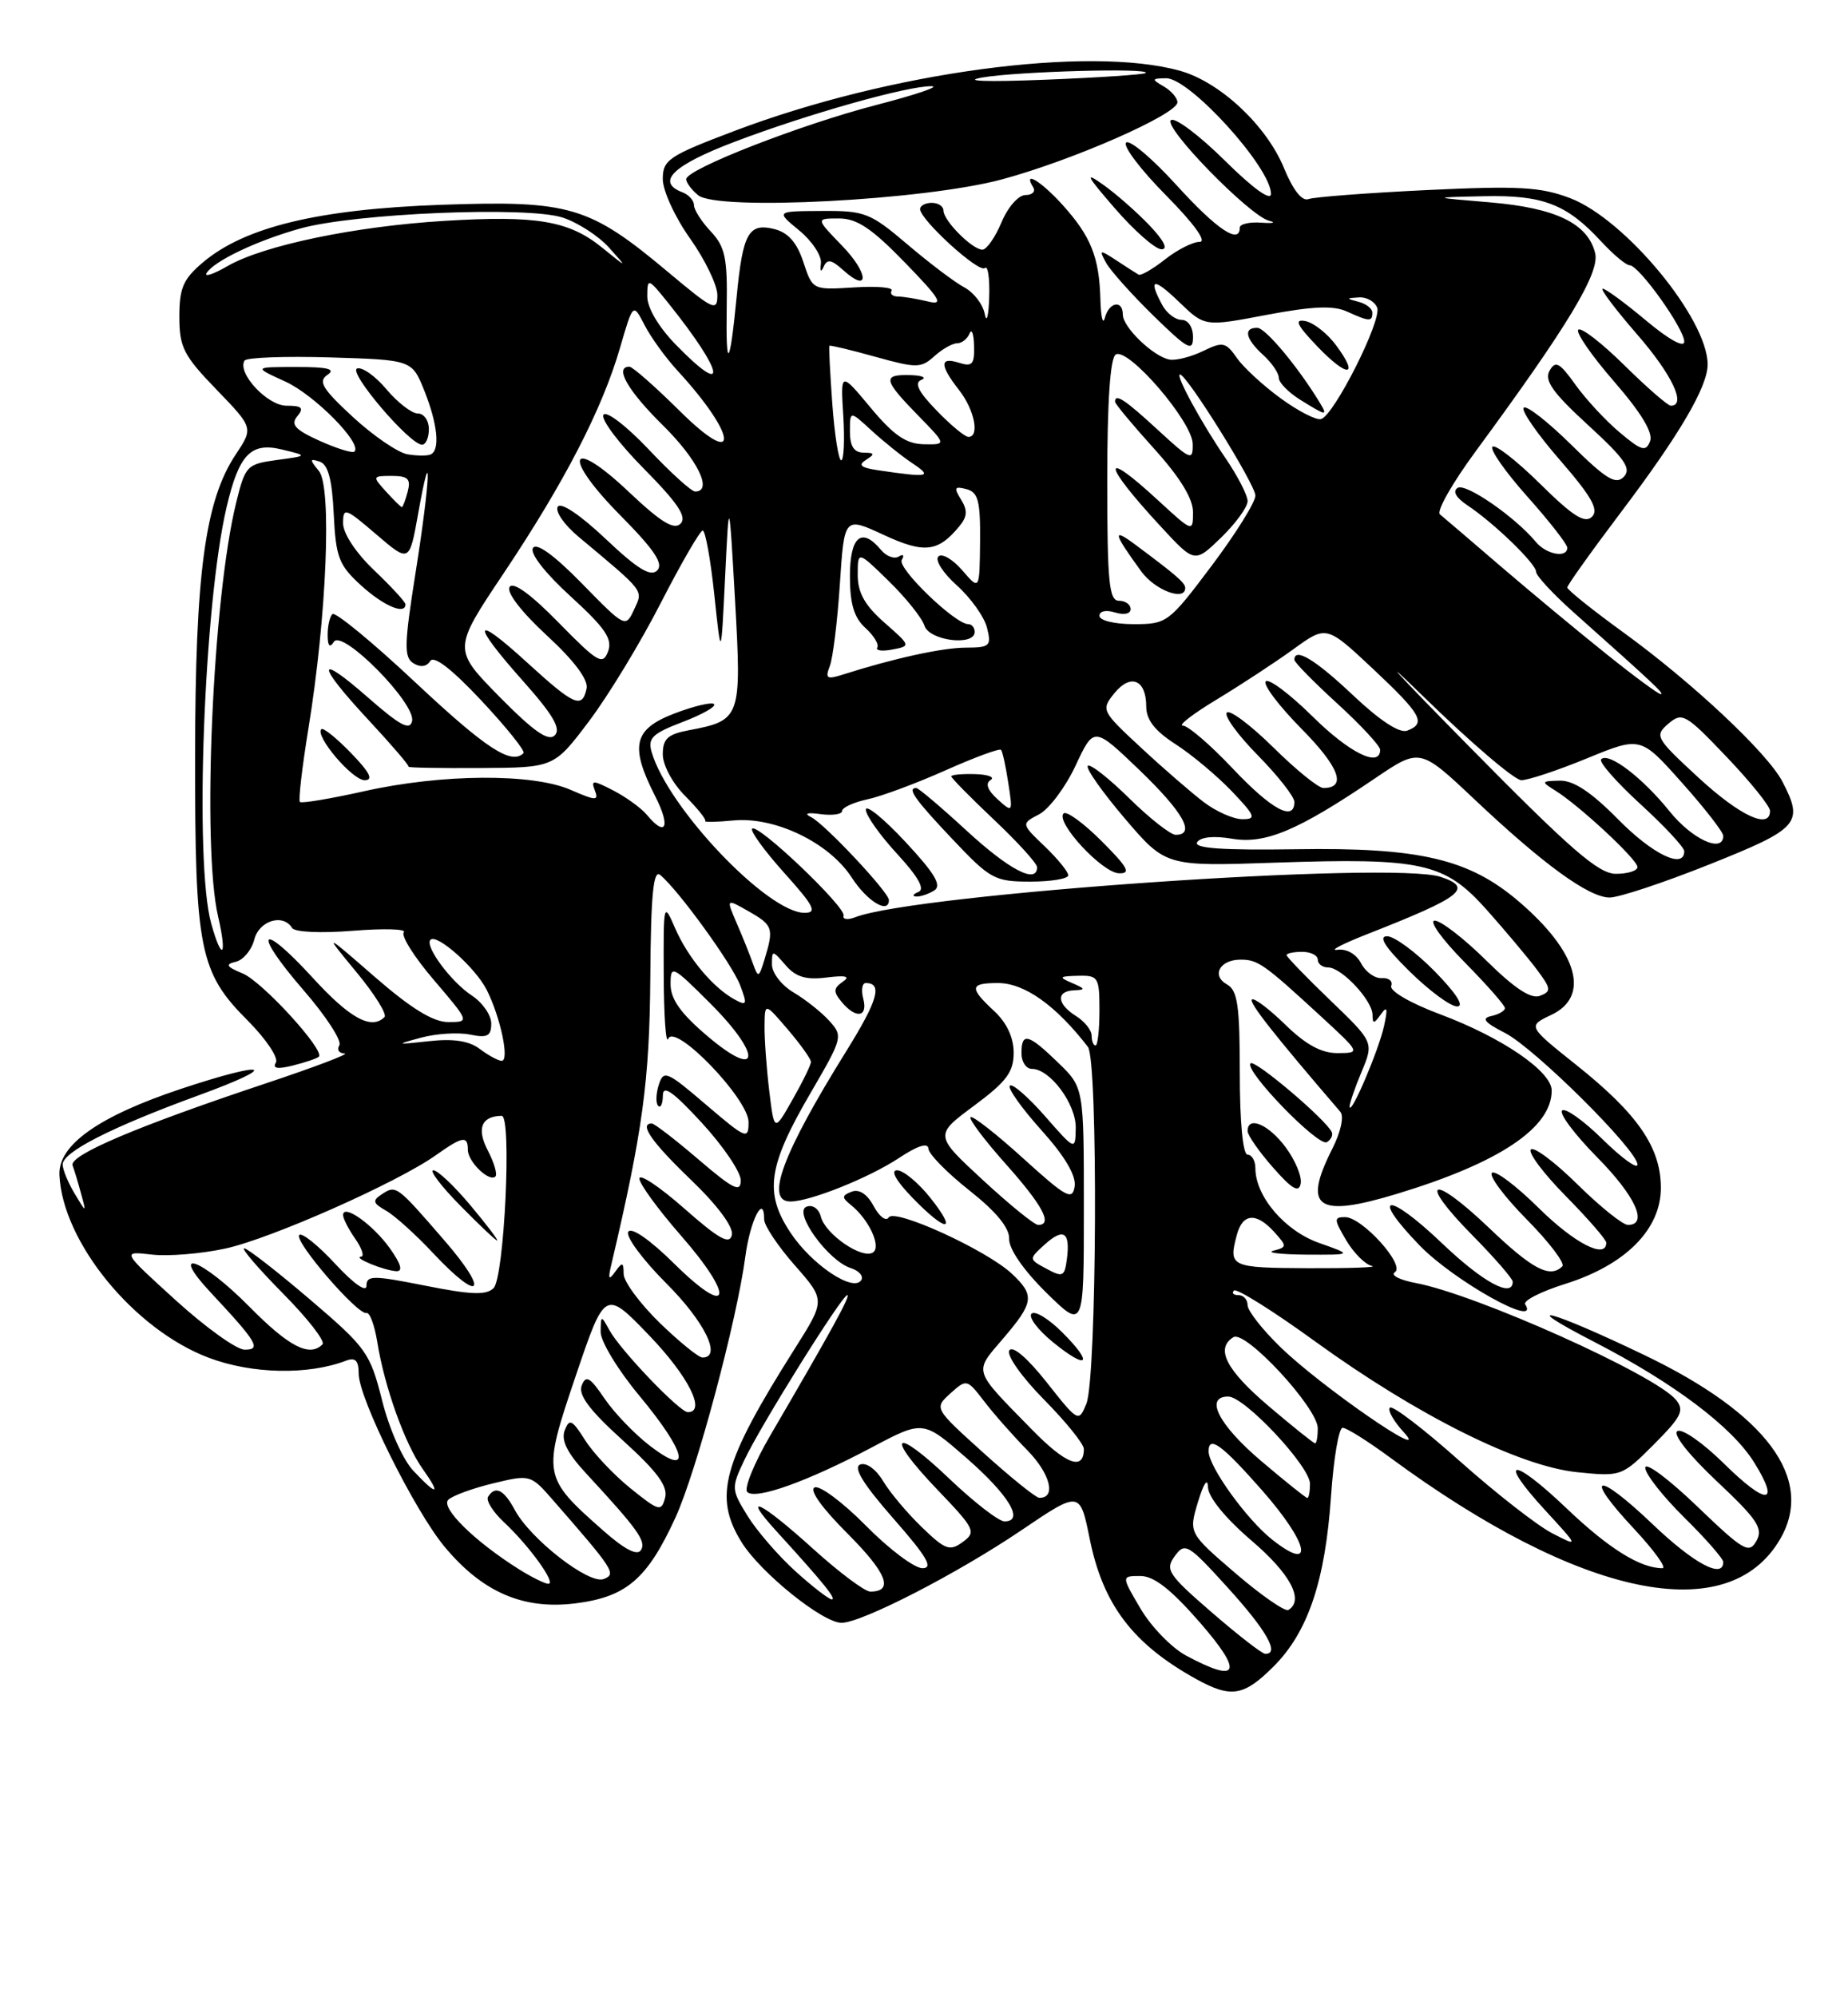 <?xml version="1.0" encoding="UTF-8" standalone="no"?>
<!DOCTYPE svg PUBLIC "-//W3C//DTD SVG 1.1//EN" "http://www.w3.org/Graphics/SVG/1.1/DTD/svg11.dtd" >
<svg xmlns="http://www.w3.org/2000/svg" xmlns:xlink="http://www.w3.org/1999/xlink" version="1.1" viewBox="0 0 237 256">
 <g >
 <path fill="currentColor"
d=" M 163.34 213.59 C 167.75 209.18 169.96 202.62 170.70 191.75 C 171.03 186.94 171.70 183.00 172.19 183.00 C 172.68 183.00 175.43 184.72 178.29 186.83 C 202.70 204.79 221.68 208.73 228.32 197.23 C 232.76 189.54 226.56 181.19 210.84 173.66 C 198.75 167.86 194.11 166.66 204.50 172.02 C 214.70 177.28 222.17 182.91 225.00 187.50 C 228.36 192.93 226.55 192.97 221.07 187.57 C 218.39 184.93 215.71 183.06 215.12 183.43 C 214.49 183.82 216.58 186.47 220.18 189.86 C 225.39 194.76 226.15 195.90 225.26 197.50 C 224.31 199.20 223.61 198.79 217.61 193.03 C 213.97 189.54 211.00 187.33 211.00 188.13 C 211.00 188.92 213.25 191.79 216.00 194.50 C 218.75 197.21 221.00 199.78 221.00 200.21 C 221.00 202.43 217.22 200.40 211.92 195.34 C 204.70 188.46 202.95 188.89 209.54 195.93 C 212.14 198.72 213.79 201.00 213.20 201.00 C 210.35 201.00 206.31 198.48 200.91 193.33 C 193.89 186.64 191.94 186.81 198.16 193.57 C 202.50 198.29 202.50 198.29 199.06 196.52 C 197.17 195.55 191.84 191.39 187.23 187.29 C 182.62 183.18 178.58 180.09 178.25 180.42 C 177.92 180.74 178.75 182.19 180.08 183.63 C 183.73 187.60 169.42 177.72 164.25 172.70 C 161.91 170.44 160.00 168.00 160.00 167.29 C 160.00 166.58 159.48 166.00 158.83 166.00 C 158.19 166.00 157.93 165.74 158.25 165.41 C 158.58 165.09 163.27 168.02 168.67 171.94 C 181.77 181.42 194.80 187.92 202.23 188.69 C 207.91 189.27 208.00 189.24 212.10 185.14 C 215.65 181.58 216.05 180.77 214.93 179.41 C 212.25 176.19 189.32 165.90 181.57 164.45 C 179.50 164.06 178.29 163.44 178.88 163.07 C 180.29 162.20 174.69 156.00 172.50 156.00 C 171.05 156.00 171.06 156.29 172.64 158.96 C 173.60 160.59 175.09 162.08 175.94 162.26 C 176.80 162.44 173.11 162.57 167.75 162.55 C 157.78 162.50 157.52 162.38 158.63 158.25 C 159.37 155.50 161.12 155.37 163.42 157.91 C 165.06 159.73 165.06 159.85 163.33 160.30 C 162.32 160.56 164.20 160.78 167.50 160.81 C 173.50 160.84 173.50 160.84 169.17 159.31 C 164.77 157.76 161.01 153.35 161.00 149.75 C 161.00 148.79 160.55 148.00 160.00 148.00 C 159.40 148.00 159.00 143.85 159.00 137.55 C 159.00 128.90 158.72 126.94 157.36 126.18 C 155.32 125.04 156.44 123.00 159.10 123.00 C 161.32 123.00 162.09 123.54 169.36 130.23 C 174.50 134.96 174.50 134.96 171.54 134.98 C 169.47 134.99 167.46 133.90 164.81 131.31 C 162.73 129.29 160.82 127.85 160.55 128.11 C 160.16 128.51 163.43 132.66 171.89 142.50 C 172.39 143.08 171.96 145.06 170.88 147.21 C 167.01 154.85 168.88 156.14 179.21 153.00 C 192.30 149.03 199.00 144.55 199.00 139.78 C 199.00 137.33 192.63 132.97 184.68 130.00 C 180.90 128.59 178.18 127.01 178.42 126.37 C 178.65 125.76 178.12 125.31 177.23 125.37 C 176.34 125.44 175.14 124.59 174.56 123.48 C 173.93 122.27 172.69 121.57 171.50 121.74 C 170.40 121.89 172.20 120.96 175.50 119.67 C 187.54 114.94 189.00 113.80 184.75 112.39 C 178.60 110.34 117.54 114.55 109.69 117.56 C 108.72 117.94 108.04 117.85 108.19 117.37 C 108.53 116.30 97.18 105.49 96.46 106.21 C 96.18 106.49 98.02 109.03 100.56 111.86 C 104.40 116.13 104.85 117.00 103.18 117.00 C 98.46 117.00 85.66 103.56 83.57 96.39 C 83.05 94.61 83.66 94.02 87.54 92.54 C 90.06 91.58 91.88 90.55 91.58 90.25 C 91.29 89.95 89.01 90.49 86.52 91.44 C 81.24 93.45 80.74 95.60 84.02 102.04 C 86.04 105.99 85.41 107.40 82.95 104.43 C 82.23 103.57 80.31 102.18 78.68 101.33 C 76.02 99.96 75.77 99.96 76.29 101.32 C 76.81 102.66 76.43 102.65 73.19 101.24 C 68.29 99.10 56.66 99.18 46.67 101.42 C 42.36 102.38 38.67 103.00 38.46 102.79 C 38.25 102.59 38.74 98.39 39.54 93.46 C 41.90 79.01 42.58 62.40 40.90 60.37 C 39.69 58.90 39.70 58.74 41.00 59.17 C 42.07 59.52 42.59 61.43 42.80 65.89 C 43.07 71.44 43.45 72.43 46.30 75.03 C 49.19 77.66 52.00 78.86 52.00 77.46 C 52.00 77.16 50.20 75.21 48.00 73.11 C 45.66 70.89 44.00 68.38 44.00 67.08 C 44.00 64.99 44.27 65.08 48.25 68.49 C 52.50 72.13 52.50 72.13 53.63 65.82 C 55.43 55.71 55.19 61.45 53.31 73.31 C 51.83 82.64 51.79 84.25 53.02 85.01 C 53.92 85.57 54.71 85.46 55.17 84.73 C 55.64 83.97 57.95 85.76 61.75 89.81 C 64.97 93.25 67.39 96.27 67.14 96.53 C 65.59 98.08 62.34 95.96 53.35 87.54 C 47.80 82.33 42.97 78.36 42.63 78.71 C 42.28 79.05 42.01 80.27 42.02 81.42 C 42.03 82.81 42.29 83.09 42.82 82.26 C 43.88 80.59 53.32 90.14 52.85 92.41 C 52.58 93.68 51.32 93.01 47.25 89.45 C 40.48 83.51 40.51 85.04 47.31 92.34 C 50.23 95.48 52.52 98.15 52.39 98.27 C 52.27 98.40 56.42 98.47 61.61 98.44 C 71.05 98.39 71.05 98.39 75.54 92.44 C 78.01 89.17 82.16 82.34 84.76 77.25 C 87.37 72.17 89.78 68.01 90.12 68.00 C 90.46 68.00 91.13 71.71 91.61 76.25 C 92.48 84.50 92.48 84.50 92.99 74.00 C 93.50 63.50 93.50 63.50 94.27 77.00 C 95.12 92.04 95.01 92.34 88.33 93.60 C 85.63 94.11 85.00 94.69 85.00 96.69 C 85.00 98.07 86.26 100.42 87.88 102.03 C 89.46 103.62 90.61 105.05 90.44 105.23 C 90.27 105.40 91.90 105.37 94.07 105.16 C 99.40 104.66 106.34 108.00 109.24 112.49 C 111.21 115.53 114.00 117.22 114.00 115.36 C 114.00 114.38 105.77 105.60 104.03 104.74 C 103.06 104.25 103.51 104.11 105.25 104.35 C 106.76 104.55 108.00 104.37 108.00 103.94 C 108.00 103.51 109.46 102.84 111.25 102.45 C 113.04 102.07 117.55 100.39 121.27 98.73 C 125.00 97.07 128.20 95.89 128.38 96.11 C 128.57 96.32 128.99 98.24 129.31 100.36 C 129.90 104.17 129.88 104.20 127.93 102.44 C 126.65 101.28 126.33 100.41 127.04 99.98 C 127.63 99.61 126.74 99.27 125.06 99.22 C 123.38 99.17 122.00 99.30 122.00 99.51 C 122.00 99.72 124.47 102.23 127.50 105.09 C 130.53 107.95 133.00 110.67 133.00 111.15 C 133.00 113.35 129.46 111.52 124.00 106.50 C 120.71 103.47 117.79 101.00 117.51 101.00 C 116.29 101.00 117.32 102.46 122.15 107.56 C 127.00 112.69 127.56 113.00 132.15 113.00 C 134.82 113.00 137.00 112.63 137.00 112.19 C 137.00 111.74 135.64 110.07 133.98 108.48 C 130.95 105.58 130.95 105.58 133.27 104.37 C 134.54 103.70 136.65 100.89 137.94 98.13 C 140.29 93.10 140.29 93.10 146.15 98.72 C 151.76 104.12 153.38 107.00 150.78 107.00 C 150.12 107.00 147.43 104.89 144.81 102.31 C 142.19 99.73 139.80 97.86 139.51 98.16 C 139.21 98.46 141.34 101.48 144.23 104.88 C 149.50 111.05 149.50 111.05 163.50 110.57 C 182.42 109.93 185.27 110.56 190.70 116.65 C 193.07 119.32 195.95 122.74 197.08 124.25 C 198.94 126.73 198.98 127.07 197.49 127.64 C 196.35 128.08 194.23 126.68 190.64 123.14 C 187.78 120.31 184.79 118.00 184.00 118.00 C 183.21 118.00 184.92 120.38 187.78 123.28 C 190.65 126.19 193.00 128.85 193.00 129.21 C 193.00 129.56 192.21 130.02 191.25 130.23 C 189.94 130.51 190.39 131.06 193.00 132.39 C 196.83 134.35 210.00 147.43 210.00 149.27 C 210.00 149.90 207.98 148.44 205.52 146.02 C 203.06 143.60 200.72 141.95 200.33 142.34 C 199.94 142.73 201.95 145.41 204.81 148.31 C 209.74 153.30 211.43 157.00 208.78 157.00 C 208.11 157.00 205.20 154.66 202.31 151.81 C 199.41 148.95 196.73 146.94 196.33 147.33 C 195.94 147.73 197.95 150.41 200.81 153.31 C 203.66 156.20 206.00 158.89 206.00 159.28 C 206.00 161.46 201.91 159.36 197.31 154.81 C 194.41 151.95 191.73 149.94 191.33 150.33 C 190.94 150.73 192.96 153.43 195.83 156.33 C 198.70 159.24 200.74 161.93 200.36 162.31 C 198.78 163.88 196.54 162.71 190.92 157.34 C 183.53 150.30 181.72 151.13 188.81 158.31 C 191.66 161.20 194.00 163.89 194.00 164.28 C 194.00 166.43 190.16 164.34 184.92 159.34 C 177.95 152.69 175.58 152.93 182.06 159.63 C 186.50 164.21 197.60 170.39 195.60 167.17 C 195.32 166.71 197.64 165.53 200.77 164.55 C 208.48 162.12 213.00 157.57 213.00 152.25 C 213.00 147.08 210.05 142.79 202.17 136.51 C 195.91 131.52 195.91 131.52 198.95 130.08 C 203.98 127.70 202.36 122.03 194.80 115.56 C 188.41 110.09 182.07 108.60 166.18 108.85 C 156.74 108.99 153.05 108.73 153.53 107.95 C 153.95 107.28 155.66 107.10 158.00 107.50 C 162.28 108.22 166.44 106.47 176.30 99.79 C 182.10 95.86 182.10 95.86 189.10 102.46 C 197.93 110.79 203.71 114.99 206.40 115.04 C 207.56 115.06 213.33 113.15 219.24 110.79 C 230.74 106.20 231.35 105.51 228.60 100.20 C 226.71 96.55 217.09 87.52 208.25 81.10 C 204.26 78.21 201.00 75.60 201.00 75.30 C 201.00 75.00 204.11 70.65 207.90 65.63 C 215.37 55.75 219.00 49.57 219.00 46.72 C 219.00 40.87 208.44 28.10 201.37 25.40 C 197.60 23.96 194.79 23.80 183.01 24.36 C 175.36 24.73 168.52 25.25 167.80 25.52 C 166.98 25.83 165.82 24.35 164.67 21.55 C 162.43 16.08 156.45 10.50 151.32 9.07 C 139.59 5.81 114.11 9.25 94.25 16.76 C 85.74 19.98 85.00 20.48 85.00 22.96 C 85.00 24.44 86.57 27.86 88.50 30.57 C 90.42 33.28 92.00 36.55 92.00 37.83 C 92.00 39.98 91.48 39.73 85.75 34.93 C 75.57 26.40 73.13 25.67 56.58 26.25 C 40.87 26.81 31.43 29.08 26.05 33.61 C 23.50 35.76 23.00 36.90 23.00 40.59 C 23.00 44.50 23.54 45.57 27.75 49.92 C 32.50 54.84 32.50 54.84 30.24 58.24 C 26.30 64.15 25.04 73.47 25.02 96.88 C 25.00 121.72 25.57 124.61 31.76 130.80 C 34.12 133.17 35.75 135.60 35.38 136.20 C 34.91 136.95 35.60 137.07 37.60 136.56 C 39.19 136.16 40.67 135.66 40.89 135.44 C 41.70 134.63 33.64 125.81 31.12 124.77 C 29.02 123.90 28.84 123.60 30.25 123.27 C 31.21 123.04 32.27 121.76 32.61 120.43 C 33.22 118.00 36.30 117.05 37.46 118.94 C 37.79 119.48 41.16 119.63 45.27 119.30 C 49.25 118.98 52.18 119.07 51.79 119.49 C 51.39 119.92 53.13 122.68 55.66 125.63 C 60.24 131.00 60.24 131.00 57.48 131.00 C 55.55 131.00 52.73 129.26 48.11 125.25 C 41.50 119.50 41.50 119.50 45.72 124.61 C 48.05 127.42 49.66 130.01 49.31 130.36 C 47.63 132.04 44.87 130.53 40.13 125.35 C 33.29 117.88 32.27 119.24 38.95 126.94 C 41.81 130.24 43.87 133.41 43.52 133.97 C 43.17 134.54 43.47 135.01 44.19 135.03 C 44.91 135.05 40.33 136.78 34.00 138.89 C 17.61 144.35 8.82 148.08 9.31 149.38 C 9.54 150.00 10.03 151.62 10.40 153.00 C 11.08 155.50 11.08 155.50 9.58 153.00 C 8.75 151.62 8.05 149.95 8.04 149.27 C 7.99 147.68 14.25 144.49 25.50 140.38 C 36.14 136.50 34.35 135.86 23.22 139.56 C 12.67 143.07 7.46 146.75 7.62 150.58 C 7.99 159.16 17.18 170.42 26.78 174.03 C 32.32 176.12 39.53 176.27 44.41 174.39 C 45.58 173.95 46.00 174.40 46.00 176.07 C 46.00 179.21 53.18 193.67 57.04 198.28 C 61.89 204.09 67.11 206.34 73.78 205.51 C 80.34 204.69 83.01 202.39 86.63 194.50 C 89.32 188.62 94.49 169.31 95.59 161.04 C 96.20 156.42 98.00 152.89 98.00 156.30 C 98.00 157.08 99.77 159.73 101.93 162.18 C 105.86 166.65 105.86 166.65 101.91 172.89 C 92.64 187.56 91.47 191.80 95.10 197.66 C 97.51 201.56 105.50 208.00 107.92 208.00 C 110.51 208.00 122.80 201.68 131.00 196.13 C 138.50 191.06 138.50 191.06 139.76 197.28 C 141.47 205.69 145.29 210.72 153.41 215.21 C 157.88 217.68 159.52 217.41 163.34 213.59 Z  M 164.88 147.05 C 162.71 144.12 160.00 142.96 160.00 144.97 C 160.00 145.50 161.46 147.60 163.25 149.63 C 165.68 152.40 166.58 152.93 166.81 151.71 C 166.99 150.82 166.12 148.72 164.88 147.05 Z  M 170.80 145.12 C 170.12 143.55 160.92 135.75 160.38 136.29 C 159.50 137.16 169.10 147.06 170.17 146.39 C 170.69 146.08 170.97 145.50 170.80 145.12 Z  M 184.00 124.50 C 181.57 122.03 178.82 120.00 177.89 120.00 C 176.73 120.00 177.63 121.41 180.77 124.50 C 183.28 126.97 186.02 129.00 186.87 129.00 C 187.84 129.00 186.76 127.32 184.00 124.50 Z  M 119.82 114.13 C 120.81 113.50 119.88 111.94 116.11 107.90 C 113.34 104.93 111.06 103.07 111.04 103.77 C 111.02 104.47 112.82 107.02 115.04 109.43 C 117.76 112.38 118.66 113.98 117.79 114.32 C 117.08 114.61 116.95 114.87 117.50 114.91 C 118.05 114.94 119.09 114.59 119.82 114.13 Z  M 141.27 107.80 C 138.96 105.49 136.77 103.90 136.40 104.26 C 135.32 105.35 141.33 111.85 143.49 111.93 C 145.09 111.99 144.66 111.19 141.27 107.80 Z  M 45.01 96.51 C 43.16 94.60 41.44 93.22 41.21 93.46 C 40.35 94.31 45.18 100.00 46.76 100.00 C 47.93 100.00 47.44 99.02 45.01 96.51 Z  M 152.11 212.20 C 150.27 211.21 147.64 208.51 146.28 206.20 C 143.80 202.00 143.80 202.00 146.25 202.00 C 148.00 202.00 150.19 203.72 153.92 208.00 C 159.50 214.42 158.90 215.84 152.11 212.20 Z  M 155.39 206.65 C 149.79 201.80 149.39 201.19 150.66 199.45 C 151.97 197.65 152.36 197.88 157.48 203.52 C 162.45 208.99 164.17 212.04 162.25 211.97 C 161.84 211.96 158.75 209.56 155.39 206.65 Z  M 158.46 201.66 C 152.44 196.49 152.44 196.49 153.64 192.50 C 154.37 190.09 154.88 189.35 154.92 190.63 C 154.97 191.92 157.18 194.62 160.50 197.46 C 165.48 201.71 167.28 205.09 165.24 206.35 C 164.82 206.61 161.77 204.50 158.46 201.66 Z  M 102.02 201.40 C 99.84 199.43 97.07 196.23 95.88 194.31 C 93.78 190.91 93.77 190.70 95.45 187.16 C 97.54 182.71 107.99 166.00 108.66 166.00 C 109.13 166.00 106.67 170.49 98.80 183.96 C 96.72 187.52 95.39 190.79 95.83 191.23 C 96.88 192.28 103.59 189.88 111.82 185.51 C 118.39 182.03 118.39 182.03 123.94 186.87 C 129.41 191.65 131.42 195.00 128.82 195.00 C 128.09 195.00 124.92 192.55 121.77 189.55 C 114.58 182.69 113.37 183.79 120.23 190.95 C 125.04 195.97 125.23 196.36 123.47 197.64 C 121.81 198.86 121.23 198.65 118.23 195.75 C 116.37 193.96 114.13 191.30 113.26 189.84 C 112.36 188.33 111.10 187.41 110.32 187.71 C 109.38 188.07 110.68 190.19 114.56 194.62 C 118.87 199.52 119.74 201.00 118.30 201.00 C 117.27 201.00 114.02 198.56 111.08 195.58 C 108.14 192.60 105.17 190.38 104.49 190.64 C 103.73 190.93 105.36 193.23 108.69 196.56 C 113.74 201.61 114.68 204.00 111.61 204.00 C 110.91 204.00 107.61 201.53 104.26 198.50 C 97.55 192.43 94.94 191.18 99.57 196.25 C 105.53 202.78 107.33 205.00 106.68 205.00 C 106.31 205.00 104.21 203.38 102.02 201.40 Z  M 66.50 201.10 C 60.83 197.53 56.45 193.21 57.50 192.22 C 58.05 191.70 60.64 190.75 63.26 190.12 C 67.98 188.98 68.06 189.00 70.88 192.23 C 78.76 201.25 79.08 201.75 77.42 202.39 C 75.54 203.12 68.02 197.27 66.02 193.53 C 64.62 190.92 63.51 190.37 62.59 191.85 C 62.30 192.32 63.22 193.79 64.63 195.10 C 67.89 198.15 71.39 203.00 70.32 203.00 C 69.87 202.99 68.15 202.14 66.50 201.10 Z  M 77.34 196.16 C 69.58 189.31 69.54 189.05 73.83 176.37 C 77.59 165.27 77.59 165.27 83.30 171.21 C 88.30 176.42 90.60 181.00 88.21 181.00 C 87.16 181.00 79.56 173.06 78.16 170.50 C 77.09 168.55 77.06 168.55 77.03 170.70 C 77.01 171.91 79.25 175.60 82.00 178.90 C 88.08 186.21 88.79 189.46 83.41 185.36 C 81.43 183.85 78.79 181.11 77.53 179.26 C 75.66 176.50 75.14 176.20 74.60 177.59 C 74.14 178.80 75.61 180.76 79.89 184.63 C 84.29 188.62 85.68 190.50 85.30 191.96 C 84.82 193.79 84.52 193.71 80.88 190.78 C 78.73 189.05 76.10 186.27 75.04 184.59 C 73.36 181.94 73.02 181.78 72.42 183.34 C 71.94 184.61 72.75 186.24 75.14 188.82 C 81.82 196.04 82.90 197.55 82.20 198.68 C 81.73 199.44 80.10 198.60 77.34 196.16 Z  M 163.18 197.36 C 159.90 194.78 155.00 187.99 155.00 186.02 C 155.00 183.92 156.70 185.16 161.85 191.01 C 167.86 197.84 168.66 201.67 163.18 197.36 Z  M 126.14 186.23 C 119.79 180.50 119.79 180.50 121.88 178.60 C 123.96 176.73 124.01 176.74 126.21 179.60 C 127.43 181.20 129.93 184.03 131.77 185.90 C 134.71 188.91 135.49 192.03 133.28 191.98 C 132.85 191.97 129.64 189.39 126.14 186.23 Z  M 161.73 187.25 C 156.29 182.63 154.43 179.00 157.52 179.00 C 159.61 179.00 168.00 187.94 168.00 190.18 C 168.00 191.18 167.85 192.00 167.66 192.00 C 167.48 192.00 164.80 189.86 161.73 187.25 Z  M 52.99 188.49 C 51.67 187.09 49.91 183.13 49.01 179.52 C 47.46 173.38 47.00 172.74 39.72 166.53 C 35.51 162.94 31.73 160.00 31.32 160.00 C 30.90 160.00 33.15 162.61 36.31 165.81 C 39.47 169.00 41.74 171.92 41.36 172.31 C 39.69 173.98 37.07 172.63 32.00 167.50 C 25.85 161.27 21.44 159.70 27.10 165.75 C 32.98 172.04 33.55 173.00 31.37 172.99 C 30.34 172.99 26.37 170.14 22.55 166.67 C 15.60 160.36 15.60 160.36 19.45 160.80 C 21.56 161.05 25.81 160.70 28.90 160.03 C 34.78 158.75 50.99 151.56 55.92 148.05 C 59.32 145.64 60.00 145.52 60.00 147.38 C 60.00 148.90 62.76 151.57 63.54 150.79 C 63.81 150.52 63.37 149.01 62.55 147.44 C 61.10 144.64 61.74 143.06 64.34 143.02 C 65.66 142.99 64.68 163.72 63.30 165.10 C 62.37 166.03 60.41 165.96 54.55 164.79 C 47.80 163.45 47.00 163.45 47.00 164.81 C 47.00 165.70 45.35 164.54 43.00 162.00 C 40.80 159.62 38.72 157.95 38.38 158.29 C 37.64 159.03 45.89 168.60 47.00 168.29 C 47.42 168.18 48.04 169.86 48.39 172.04 C 49.30 177.72 51.92 185.06 54.19 188.25 C 56.62 191.68 56.09 191.79 52.99 188.49 Z  M 57.00 159.00 C 50.83 151.88 50.81 151.87 48.95 153.08 C 47.73 153.88 47.82 154.22 49.50 155.17 C 50.60 155.79 53.30 158.22 55.50 160.57 C 61.63 167.12 62.89 165.80 57.00 159.00 Z  M 50.00 160.00 C 47.84 156.97 44.00 154.24 44.00 155.74 C 44.00 156.19 44.70 157.56 45.56 158.78 C 46.41 160.00 46.75 161.03 46.31 161.07 C 45.16 161.17 49.23 162.84 50.82 162.93 C 51.71 162.98 51.44 162.03 50.00 160.00 Z  M 60.34 154.50 C 58.27 152.03 56.13 150.00 55.58 150.00 C 55.03 150.00 56.57 152.03 59.00 154.50 C 61.43 156.97 63.57 159.00 63.76 159.00 C 63.95 159.00 62.41 156.97 60.34 154.50 Z  M 132.29 183.18 C 124.69 175.42 124.87 175.98 128.64 171.57 C 132.61 166.93 132.73 166.03 129.75 163.24 C 126.51 160.22 114.72 154.83 113.97 156.04 C 113.64 156.59 112.77 155.94 112.05 154.60 C 111.23 153.06 110.19 152.37 109.23 152.74 C 107.95 153.23 107.93 153.49 109.11 154.43 C 111.44 156.29 113.08 159.83 111.94 160.54 C 110.53 161.41 105.87 158.21 105.28 155.97 C 105.01 154.92 104.22 154.36 103.43 154.67 C 101.68 155.34 106.21 161.61 109.10 162.53 C 110.16 162.87 110.77 163.56 110.46 164.07 C 109.45 165.69 104.09 162.10 101.36 157.97 C 97.98 152.86 98.48 149.44 104.02 139.97 C 108.06 133.04 108.13 132.80 106.36 130.85 C 105.37 129.75 103.30 128.11 101.78 127.21 C 100.25 126.31 99.00 124.70 99.00 123.63 C 99.00 121.75 99.05 121.75 100.75 123.71 C 102.06 125.23 103.37 125.62 106.00 125.29 C 108.52 124.98 109.10 125.14 108.06 125.85 C 106.87 126.68 106.85 127.12 107.94 128.42 C 109.77 130.63 111.34 130.39 110.71 128.00 C 110.42 126.90 110.57 126.00 111.03 126.00 C 113.22 126.00 112.58 128.22 108.55 134.70 C 100.34 147.89 98.07 154.00 101.37 154.00 C 103.86 154.00 111.43 150.97 115.25 148.45 C 117.69 146.83 119.03 146.41 119.07 147.24 C 119.12 147.93 121.48 150.34 124.32 152.58 C 127.77 155.31 129.47 157.38 129.42 158.79 C 129.38 160.08 131.27 162.81 134.17 165.67 C 139.00 170.42 139.00 170.42 139.00 154.91 C 139.00 139.39 139.00 139.39 135.70 136.20 C 131.86 132.48 131.00 132.26 131.00 135.00 C 131.00 136.10 131.60 137.00 132.33 137.00 C 134.66 137.00 138.00 141.49 137.96 144.56 C 137.91 147.50 137.91 147.50 134.00 143.04 C 131.85 140.59 129.83 138.84 129.51 139.15 C 129.20 139.47 131.01 142.02 133.54 144.84 C 136.57 148.20 138.03 150.68 137.82 152.06 C 137.54 153.92 136.76 153.49 131.21 148.46 C 127.75 145.32 124.71 142.95 124.47 143.19 C 124.23 143.44 126.27 146.15 129.02 149.23 C 133.75 154.54 135.05 157.00 133.14 157.00 C 132.66 157.00 129.47 154.41 126.05 151.25 C 119.83 145.50 119.83 145.50 124.91 141.73 C 129.08 138.64 130.00 137.41 130.00 134.93 C 130.00 132.99 129.11 131.08 127.50 129.59 C 124.27 126.59 124.35 126.00 127.99 126.00 C 131.39 126.00 135.41 128.86 139.52 134.18 C 140.85 135.90 140.67 176.65 139.32 179.93 C 138.34 182.32 138.27 182.29 134.23 177.17 C 131.76 174.05 129.86 172.42 129.44 173.09 C 129.06 173.70 131.03 176.49 133.88 179.38 C 136.70 182.23 139.00 185.08 139.00 185.72 C 139.00 188.57 136.71 187.71 132.29 183.18 Z  M 136.23 170.77 C 134.49 169.03 132.72 167.95 132.29 168.38 C 131.86 168.80 133.08 170.43 135.00 172.00 C 139.51 175.68 140.33 174.86 136.23 170.77 Z  M 119.29 153.50 C 117.76 151.58 115.85 150.00 115.05 150.00 C 114.16 150.00 114.91 151.34 117.00 153.50 C 121.39 158.03 122.90 158.03 119.29 153.50 Z  M 162.73 180.25 C 157.24 175.59 155.83 172.84 158.18 171.39 C 159.72 170.44 169.00 180.46 169.00 183.07 C 169.00 184.13 168.85 185.00 168.66 185.00 C 168.48 185.00 165.80 182.86 162.73 180.25 Z  M 84.59 169.54 C 82.07 167.08 79.99 164.27 79.98 163.29 C 79.97 161.75 79.82 161.71 78.90 163.00 C 78.06 164.17 77.95 163.96 78.42 162.00 C 82.42 144.99 83.30 138.55 83.40 125.34 C 83.47 114.62 83.79 111.41 84.67 112.15 C 87.01 114.08 93.89 123.57 94.92 126.28 C 95.86 128.76 95.79 128.96 94.24 128.12 C 91.46 126.62 88.23 122.76 86.59 118.99 C 85.10 115.56 85.08 115.66 85.12 125.00 C 85.14 130.22 85.40 133.89 85.69 133.15 C 86.54 131.04 96.00 140.85 96.00 143.83 C 96.00 146.11 95.69 145.98 90.57 141.61 C 85.50 137.27 85.10 137.11 84.48 139.06 C 84.12 140.21 84.08 141.42 84.41 141.74 C 84.73 142.07 85.00 141.47 85.01 140.42 C 85.01 138.99 86.29 139.89 90.01 143.92 C 92.75 146.90 95.00 150.22 95.00 151.29 C 95.00 152.90 94.04 152.43 89.59 148.62 C 86.62 146.08 83.92 144.00 83.59 144.00 C 81.91 144.00 83.56 146.37 88.61 151.22 C 92.02 154.49 94.08 157.27 93.86 158.28 C 93.58 159.58 92.22 158.83 87.75 154.89 C 84.59 152.11 82.00 150.38 82.00 151.06 C 82.00 151.73 84.41 155.03 87.35 158.39 C 94.32 166.36 93.68 169.09 86.50 162.00 C 83.36 158.90 80.97 157.24 80.57 157.88 C 80.21 158.47 82.41 161.45 85.46 164.50 C 90.39 169.43 92.62 174.00 90.09 174.00 C 89.59 174.00 87.12 171.99 84.59 169.54 Z  M 134.21 162.62 C 131.92 161.39 131.92 161.39 133.96 159.53 C 136.39 157.34 137.27 157.89 136.83 161.34 C 136.53 163.64 136.30 163.75 134.21 162.62 Z  M 98.65 139.79 C 98.30 136.88 98.03 133.15 98.05 131.50 C 98.08 128.50 98.08 128.50 101.04 131.96 C 102.67 133.87 104.00 135.73 104.00 136.11 C 104.00 136.49 102.94 138.66 101.64 140.94 C 99.29 145.09 99.29 145.09 98.65 139.79 Z  M 173.08 141.87 C 173.04 141.53 173.72 139.52 174.60 137.42 C 176.20 133.59 176.20 133.59 170.60 128.21 C 167.52 125.25 165.00 122.64 165.00 122.42 C 165.00 122.19 165.90 122.00 167.00 122.00 C 168.10 122.00 169.00 122.45 169.00 123.00 C 169.00 123.55 169.60 124.00 170.33 124.00 C 172.05 124.00 176.00 128.21 176.02 130.06 C 176.03 131.27 176.20 131.26 177.10 130.00 C 177.90 128.86 178.00 129.23 177.50 131.50 C 176.83 134.57 173.24 143.01 173.08 141.87 Z  M 90.75 132.82 C 87.30 129.90 86.00 128.07 86.00 126.16 C 86.00 123.63 86.21 123.74 91.10 128.62 C 97.78 135.30 97.50 138.54 90.75 132.82 Z  M 61.52 134.44 C 60.16 133.41 58.14 133.10 55.02 133.45 C 50.74 133.92 50.69 133.89 54.00 133.00 C 55.92 132.48 58.74 132.30 60.25 132.60 C 62.50 133.06 63.00 132.81 63.00 131.19 C 63.00 130.11 61.88 128.50 60.51 127.60 C 57.84 125.85 54.42 121.24 55.21 120.45 C 56.03 119.64 60.96 124.02 62.40 126.84 C 64.18 130.33 65.38 136.01 64.33 135.97 C 63.87 135.95 62.61 135.26 61.52 134.44 Z  M 140.00 132.74 C 140.00 132.05 139.10 130.92 138.00 130.23 C 135.53 128.69 135.41 127.02 137.75 126.93 C 139.25 126.87 139.21 126.73 137.50 126.00 C 135.73 125.24 135.81 125.13 138.25 125.07 C 140.85 125.00 141.00 125.24 141.00 129.50 C 141.00 131.97 140.78 134.00 140.50 134.00 C 140.22 134.00 140.00 133.43 140.00 132.74 Z  M 96.56 123.50 C 96.17 122.40 95.24 120.07 94.48 118.33 C 93.11 115.15 93.11 115.15 96.05 116.83 C 99.14 118.59 99.26 118.98 98.04 123.00 C 97.32 125.34 97.23 125.37 96.56 123.50 Z  M 27.08 118.34 C 24.91 110.53 26.14 77.45 29.06 65.00 C 30.65 58.22 32.17 56.64 36.18 57.62 C 39.50 58.42 39.50 58.42 35.50 58.96 C 31.66 59.48 31.45 59.70 30.29 64.42 C 27.27 76.63 25.88 108.47 27.97 117.47 C 29.17 122.64 28.46 123.33 27.08 118.34 Z  M 187.99 95.25 C 178.92 86.04 176.46 83.34 182.52 89.25 C 188.58 95.16 194.24 100.00 195.11 100.00 C 195.98 100.00 199.78 98.74 203.55 97.19 C 210.41 94.38 210.41 94.38 215.70 100.32 C 218.62 103.58 221.00 106.65 221.00 107.13 C 221.00 109.41 217.00 107.58 214.11 103.98 C 210.62 99.65 206.30 96.36 205.34 97.32 C 205.02 97.65 207.28 100.23 210.37 103.06 C 213.47 105.89 216.00 108.61 216.00 109.10 C 216.00 111.47 211.94 109.51 207.50 105.00 C 204.07 101.52 201.80 100.02 200.04 100.06 C 197.65 100.11 197.62 100.19 199.43 101.31 C 202.50 103.20 210.00 110.17 210.00 111.13 C 210.00 111.61 208.76 112.00 207.24 112.00 C 204.99 112.00 201.42 108.89 187.99 95.25 Z  M 154.38 102.81 C 152.80 101.61 149.17 98.47 146.33 95.83 C 141.25 91.12 141.19 90.99 142.91 88.86 C 145.00 86.28 147.00 87.11 147.00 90.55 C 147.00 92.26 148.11 93.68 150.75 95.38 C 152.81 96.70 156.05 99.41 157.95 101.39 C 161.00 104.59 161.16 105.00 159.33 105.00 C 158.20 105.00 155.97 104.02 154.38 102.81 Z  M 217.79 99.64 C 212.32 94.59 212.16 94.31 213.96 92.76 C 215.74 91.25 216.16 91.49 221.42 97.00 C 224.49 100.22 227.00 103.33 227.00 103.93 C 227.00 106.38 223.15 104.58 217.79 99.64 Z  M 158.09 98.50 C 155.23 95.47 152.35 93.00 151.69 93.00 C 151.04 93.00 153.00 91.49 156.05 89.65 C 159.11 87.80 163.52 84.91 165.86 83.22 C 170.11 80.14 170.11 80.14 176.06 85.71 C 182.33 91.60 182.94 92.70 180.47 93.65 C 179.50 94.02 176.98 92.38 173.53 89.12 C 168.69 84.54 166.00 82.92 166.00 84.57 C 166.00 84.89 168.47 87.41 171.50 90.17 C 174.53 92.94 177.00 95.61 177.00 96.10 C 177.00 98.45 173.06 96.51 168.31 91.81 C 165.41 88.95 162.73 86.94 162.33 87.33 C 161.94 87.73 164.01 90.47 166.93 93.43 C 171.78 98.34 172.76 101.00 169.72 101.00 C 169.08 101.00 166.20 98.66 163.31 95.81 C 160.41 92.95 157.73 90.94 157.34 91.33 C 156.94 91.72 158.73 94.19 161.31 96.81 C 163.89 99.43 166.00 102.12 166.00 102.78 C 166.00 105.36 163.08 103.78 158.09 98.50 Z  M 64.05 89.30 C 58.07 83.22 58.07 83.22 64.60 73.47 C 72.40 61.80 77.23 52.44 79.51 44.60 C 81.19 38.82 81.19 38.82 82.66 41.66 C 83.46 43.22 85.36 45.85 86.88 47.50 C 94.64 55.93 94.92 60.34 87.22 52.72 C 84.04 49.57 81.12 47.00 80.72 47.00 C 78.75 47.00 80.50 50.07 85.00 54.50 C 89.47 58.90 91.47 63.00 89.15 63.00 C 88.67 63.00 85.98 60.56 83.16 57.57 C 80.31 54.57 77.74 52.60 77.39 53.17 C 77.04 53.74 79.38 56.85 82.59 60.09 C 86.94 64.49 88.13 66.27 87.28 67.12 C 86.44 67.96 84.76 66.94 80.67 63.07 C 72.95 55.77 72.00 58.43 79.59 66.09 C 83.94 70.49 85.13 72.27 84.28 73.12 C 83.44 73.96 81.76 72.94 77.67 69.07 C 74.41 65.99 71.92 64.32 71.53 64.95 C 71.17 65.54 72.35 67.25 74.15 68.76 C 82.81 76.00 82.49 75.58 81.32 78.13 C 80.23 80.48 80.17 80.45 74.64 74.80 C 71.08 71.16 68.80 69.51 68.35 70.24 C 67.93 70.92 69.91 73.46 73.18 76.44 C 77.63 80.50 78.58 81.90 77.98 83.50 C 77.30 85.30 76.67 84.93 71.64 79.80 C 68.08 76.16 65.80 74.51 65.35 75.24 C 64.93 75.92 66.89 78.46 70.12 81.44 C 73.65 84.69 75.47 87.13 75.23 88.25 C 74.66 90.89 73.66 90.45 67.58 84.90 C 60.59 78.51 60.37 79.77 67.14 87.36 C 70.93 91.62 71.98 93.42 71.15 94.25 C 70.33 95.07 68.47 93.78 64.05 89.30 Z  M 205.99 83.81 C 202.42 80.96 196.35 75.92 192.50 72.62 C 188.65 69.31 185.12 66.30 184.66 65.92 C 184.20 65.53 186.26 61.91 189.24 57.86 C 201.13 41.70 205.20 34.94 204.57 32.43 C 203.62 28.63 199.50 26.65 191.11 25.94 C 183.50 25.30 183.50 25.30 190.30 25.15 C 197.87 24.98 200.92 26.16 205.33 30.93 C 206.89 32.62 208.54 34.00 209.00 34.00 C 210.19 34.00 216.00 42.13 216.00 43.79 C 216.00 44.62 214.01 43.52 211.11 41.09 C 208.42 38.84 205.92 37.00 205.54 37.00 C 205.17 37.00 207.14 39.62 209.93 42.83 C 214.44 48.01 216.33 52.00 214.28 52.00 C 213.89 52.00 211.20 49.66 208.31 46.81 C 205.41 43.95 202.76 41.90 202.41 42.26 C 202.06 42.61 204.13 45.60 207.01 48.91 C 210.49 52.92 212.03 55.47 211.62 56.55 C 211.08 57.94 210.53 57.79 207.75 55.45 C 205.96 53.96 203.40 51.20 202.06 49.33 C 200.01 46.46 199.48 46.17 198.72 47.53 C 198.03 48.77 199.14 50.34 203.66 54.48 C 208.39 58.81 209.26 60.07 208.24 61.12 C 207.22 62.17 205.97 61.41 201.52 57.02 C 198.51 54.05 195.76 51.90 195.41 52.26 C 195.06 52.61 197.15 55.63 200.06 58.97 C 204.12 63.65 205.07 65.33 204.17 66.23 C 203.26 67.14 201.72 66.17 197.52 62.02 C 194.51 59.05 191.76 56.91 191.40 57.26 C 191.05 57.62 193.06 60.49 195.88 63.65 C 198.70 66.81 201.00 69.76 201.00 70.20 C 201.00 71.57 198.31 71.08 196.97 69.46 C 194.30 66.25 187.99 61.89 186.94 62.53 C 186.26 62.96 186.72 63.79 188.18 64.76 C 191.61 67.04 197.00 72.26 197.00 73.29 C 197.00 73.79 199.14 76.10 201.75 78.43 C 212.12 87.67 213.48 88.94 212.99 88.97 C 212.70 88.99 209.55 86.67 205.99 83.81 Z  M 106.42 85.37 C 106.82 84.34 107.40 79.61 107.71 74.86 C 108.28 66.22 108.28 66.22 113.31 68.55 C 118.53 70.97 120.28 70.78 123.02 67.47 C 124.06 66.22 124.11 65.41 123.25 64.03 C 122.30 62.50 122.40 62.29 123.93 62.69 C 125.45 63.09 125.74 64.19 125.69 69.42 C 125.63 75.68 125.63 75.68 123.40 73.09 C 122.17 71.67 120.79 70.87 120.34 71.33 C 119.88 71.79 120.95 73.46 122.72 75.04 C 124.49 76.63 126.23 79.06 126.58 80.46 C 127.17 82.80 126.95 83.00 123.86 83.01 C 120.83 83.02 114.60 84.39 108.10 86.46 C 106.03 87.12 105.80 86.97 106.42 85.37 Z  M 113.42 79.80 C 110.91 77.59 110.00 75.97 110.00 73.69 C 110.00 70.59 110.00 70.59 114.00 74.50 C 116.19 76.64 118.25 79.21 118.56 80.20 C 119.18 82.13 125.00 82.85 125.00 81.00 C 125.00 80.45 124.63 80.00 124.18 80.00 C 122.48 80.00 115.01 72.79 115.65 71.76 C 116.01 71.17 115.84 70.98 115.27 71.33 C 114.70 71.69 113.67 71.31 112.99 70.49 C 110.50 67.49 109.00 68.76 109.00 73.85 C 109.00 77.40 109.53 79.17 110.98 80.48 C 112.06 81.46 112.75 82.59 112.51 82.99 C 112.26 83.39 113.14 83.51 114.45 83.25 C 116.82 82.80 116.81 82.77 113.42 79.80 Z  M 141.00 78.93 C 141.00 78.32 141.85 78.14 143.00 78.50 C 144.15 78.86 145.00 78.68 145.00 78.07 C 145.00 77.48 144.32 77.00 143.50 77.00 C 142.23 77.00 142.00 74.62 142.00 61.56 C 142.00 51.47 142.38 45.88 143.09 45.44 C 144.67 44.47 152.90 54.02 152.96 56.88 C 153.00 59.11 152.73 59.00 148.52 55.13 C 144.28 51.22 143.00 50.37 143.00 51.49 C 143.00 51.76 145.25 54.46 148.00 57.50 C 151.32 61.17 153.00 63.90 153.00 65.64 C 153.00 68.24 152.97 68.22 148.52 64.13 C 141.12 57.30 141.32 59.34 148.86 67.48 C 153.21 72.19 153.21 72.19 156.61 68.90 C 158.47 67.09 160.00 64.99 160.00 64.23 C 160.00 63.48 158.71 60.98 157.14 58.68 C 154.08 54.21 150.70 48.00 151.33 48.00 C 152.21 48.00 161.00 62.11 161.00 63.52 C 161.00 64.37 158.47 68.42 155.38 72.53 C 149.89 79.83 149.66 80.00 145.38 80.00 C 142.94 80.00 141.00 79.53 141.00 78.93 Z  M 152.00 75.36 C 152.00 74.71 150.87 73.73 145.57 69.79 C 142.60 67.58 142.76 68.29 146.37 73.25 C 148.13 75.66 152.00 77.11 152.00 75.36 Z  M 49.50 63.00 C 47.73 61.05 47.75 61.00 50.25 61.00 C 52.32 61.00 52.71 61.38 52.29 63.00 C 52.00 64.10 51.66 65.00 51.54 65.00 C 51.41 65.00 50.50 64.10 49.50 63.00 Z  M 112.58 60.27 C 110.38 59.94 110.00 59.61 111.08 58.93 C 112.24 58.20 112.18 58.03 110.75 58.02 C 109.52 58.00 109.00 57.20 109.00 55.31 C 109.00 52.63 109.00 52.63 111.75 55.16 C 113.26 56.55 115.61 58.44 116.97 59.35 C 119.66 61.14 119.17 61.24 112.58 60.27 Z  M 52.27 58.23 C 51.05 58.03 47.90 55.88 45.27 53.46 C 41.33 49.82 40.76 48.88 42.00 48.04 C 43.10 47.30 42.03 47.03 38.00 47.04 C 32.50 47.04 32.50 47.04 36.58 48.90 C 40.31 50.59 46.49 56.84 45.46 57.88 C 45.22 58.12 43.22 57.50 41.01 56.51 C 37.84 55.08 37.24 54.42 38.13 53.35 C 39.01 52.28 38.73 52.00 36.74 52.00 C 34.29 52.00 30.39 47.81 31.36 46.22 C 31.60 45.82 36.53 45.64 42.32 45.81 C 52.83 46.13 52.83 46.13 54.42 50.08 C 56.12 54.34 56.46 57.66 55.25 58.24 C 54.84 58.44 53.50 58.44 52.27 58.23 Z  M 55.00 55.00 C 55.00 53.90 54.37 53.00 53.59 53.00 C 52.81 53.00 51.01 51.61 49.58 49.92 C 48.16 48.22 46.46 47.01 45.80 47.23 C 44.57 47.64 52.54 57.00 54.13 57.00 C 54.61 57.00 55.00 56.10 55.00 55.00 Z  M 106.74 51.75 C 106.45 47.76 106.28 44.42 106.37 44.32 C 106.46 44.22 109.11 44.85 112.26 45.73 C 117.55 47.20 118.12 47.20 119.82 45.66 C 120.83 44.75 122.15 44.00 122.75 44.00 C 123.34 44.00 124.06 43.44 124.34 42.75 C 124.62 42.06 124.88 42.77 124.92 44.32 C 124.99 46.69 124.69 47.04 123.00 46.50 C 120.49 45.70 120.49 46.79 123.00 50.00 C 124.98 52.53 125.67 56.00 124.20 56.00 C 123.75 56.00 121.91 54.48 120.11 52.61 C 117.78 50.21 117.21 49.07 118.16 48.69 C 118.90 48.40 118.26 48.12 116.75 48.08 C 113.14 47.98 113.27 48.67 117.70 53.21 C 121.41 57.00 121.41 57.00 118.45 56.94 C 116.20 56.89 114.58 55.77 111.65 52.25 C 107.79 47.62 107.79 47.62 108.15 53.31 C 108.34 56.44 108.22 59.00 107.88 59.00 C 107.55 59.00 107.03 55.74 106.74 51.75 Z  M 164.29 51.09 C 162.05 49.47 159.50 47.13 158.64 45.90 C 157.20 43.84 156.83 43.76 154.28 45.00 C 152.75 45.74 150.82 46.23 150.00 46.09 C 147.94 45.73 144.00 41.95 144.00 40.33 C 144.00 38.38 142.22 38.71 141.69 40.75 C 141.44 41.71 141.18 40.62 141.12 38.32 C 140.97 32.94 139.89 30.27 136.26 26.25 C 133.50 23.20 131.13 21.78 132.50 24.00 C 132.84 24.55 132.39 25.00 131.51 25.00 C 130.61 25.00 129.25 26.55 128.44 28.50 C 127.63 30.42 126.53 32.00 125.99 32.00 C 124.70 32.00 121.00 28.29 121.00 27.00 C 121.00 26.45 120.33 26.00 119.50 26.00 C 118.67 26.00 118.00 26.36 118.00 26.80 C 118.00 28.17 125.59 35.08 126.31 34.35 C 126.69 33.98 126.94 35.65 126.86 38.08 C 126.79 40.51 126.53 41.49 126.29 40.25 C 126.06 39.01 124.88 37.48 123.68 36.84 C 122.48 36.21 119.20 33.73 116.39 31.34 C 111.60 27.27 110.92 27.00 105.39 27.04 C 99.50 27.07 99.50 27.07 102.50 29.54 C 104.15 30.90 105.40 32.79 105.28 33.75 C 105.15 34.80 105.29 34.97 105.63 34.19 C 106.08 33.17 106.62 33.26 108.11 34.60 C 111.55 37.71 111.44 35.05 107.99 31.49 C 104.61 28.00 104.61 28.00 107.59 28.00 C 109.90 28.00 111.80 29.27 116.03 33.63 C 120.61 38.34 121.09 39.16 119.00 38.64 C 117.62 38.31 115.91 38.02 115.19 38.01 C 114.47 38.01 114.09 37.66 114.35 37.25 C 114.60 36.84 112.43 36.65 109.51 36.84 C 104.22 37.17 104.21 37.17 103.03 33.59 C 102.20 31.08 101.08 29.81 99.31 29.36 C 96.01 28.54 95.26 29.87 94.48 37.97 C 93.59 47.20 93.06 47.73 93.20 39.24 C 93.30 33.07 92.99 31.62 91.16 29.67 C 89.97 28.41 89.00 26.89 89.00 26.29 C 89.00 25.70 88.33 24.95 87.50 24.64 C 84.07 23.32 86.32 21.16 94.25 18.16 C 103.65 14.59 116.49 10.98 119.48 11.05 C 120.59 11.08 117.42 12.15 112.44 13.44 C 102.69 15.96 88.00 21.69 88.00 22.97 C 88.00 23.40 88.69 24.33 89.53 25.02 C 91.98 27.06 118.50 25.68 128.47 23.00 C 137.49 20.58 151.00 14.65 151.00 13.11 C 151.00 12.56 150.21 11.64 149.25 11.08 C 147.65 10.15 147.68 10.06 149.55 10.03 C 152.57 9.99 163.00 21.48 163.00 24.85 C 163.00 25.82 160.69 24.15 157.10 20.60 C 153.85 17.39 150.74 15.04 150.19 15.39 C 148.99 16.12 160.23 27.66 162.76 28.30 C 163.72 28.54 163.26 28.65 161.75 28.54 C 160.24 28.43 159.00 28.72 159.00 29.17 C 159.00 31.39 156.06 29.42 150.90 23.75 C 147.78 20.31 144.86 17.85 144.42 18.28 C 143.98 18.70 146.27 21.74 149.53 25.03 C 153.12 28.66 154.82 31.00 153.85 31.00 C 152.98 31.00 150.98 32.01 149.41 33.25 C 147.84 34.49 146.31 35.37 146.02 35.20 C 145.74 35.04 144.45 34.22 143.18 33.38 C 141.01 31.96 140.92 31.98 141.85 33.68 C 142.40 34.68 145.13 37.73 147.92 40.46 C 152.33 44.77 153.00 45.13 153.00 43.21 C 153.00 41.94 152.38 41.00 151.54 41.00 C 150.73 41.00 149.60 40.13 149.04 39.07 C 147.20 35.64 147.92 35.53 151.25 38.74 C 154.50 41.87 154.50 41.87 162.44 40.36 C 168.33 39.25 171.00 39.13 172.74 39.93 C 175.62 41.24 176.00 41.25 176.00 40.07 C 176.00 39.56 175.21 38.94 174.25 38.69 C 172.61 38.26 172.61 38.22 174.28 38.12 C 175.26 38.05 176.31 38.65 176.62 39.44 C 177.23 41.05 171.12 53.19 169.43 53.71 C 168.84 53.90 166.53 52.72 164.29 51.09 Z  M 169.30 51.68 C 166.51 47.07 162.31 42.04 161.25 42.02 C 159.41 41.99 159.73 43.44 162.00 45.50 C 163.10 46.50 164.00 47.81 164.00 48.42 C 164.00 49.04 165.24 50.30 166.75 51.24 C 170.10 53.32 170.31 53.36 169.30 51.68 Z  M 171.33 44.23 C 170.21 42.73 168.44 41.34 167.39 41.15 C 165.95 40.88 166.31 41.65 168.93 44.39 C 172.83 48.46 174.40 48.36 171.33 44.23 Z  M 147.44 28.91 C 145.82 27.21 143.15 24.86 141.50 23.69 C 139.03 21.93 139.30 22.47 143.00 26.73 C 145.47 29.58 148.15 31.93 148.94 31.95 C 149.84 31.98 149.29 30.86 147.44 28.91 Z  M 86.70 44.21 C 84.45 41.90 83.00 39.45 83.01 37.96 C 83.02 35.58 83.11 35.61 85.76 38.91 C 92.89 47.81 93.49 51.16 86.70 44.21 Z  M 26.50 34.99 C 27.46 33.45 32.94 30.84 38.50 29.29 C 45.50 27.33 67.69 26.41 72.17 27.89 C 74.12 28.53 76.78 30.26 78.10 31.73 C 80.50 34.40 80.50 34.40 77.22 31.74 C 72.97 28.29 68.83 27.59 57.02 28.31 C 45.56 29.00 33.79 31.45 29.19 34.10 C 27.37 35.15 26.16 35.55 26.50 34.99 Z  M 126.00 9.93 C 130.51 9.15 147.70 8.68 146.92 9.36 C 146.69 9.56 140.88 9.95 134.00 10.22 C 126.48 10.52 123.29 10.40 126.00 9.93 Z "/>
</g>
</svg>